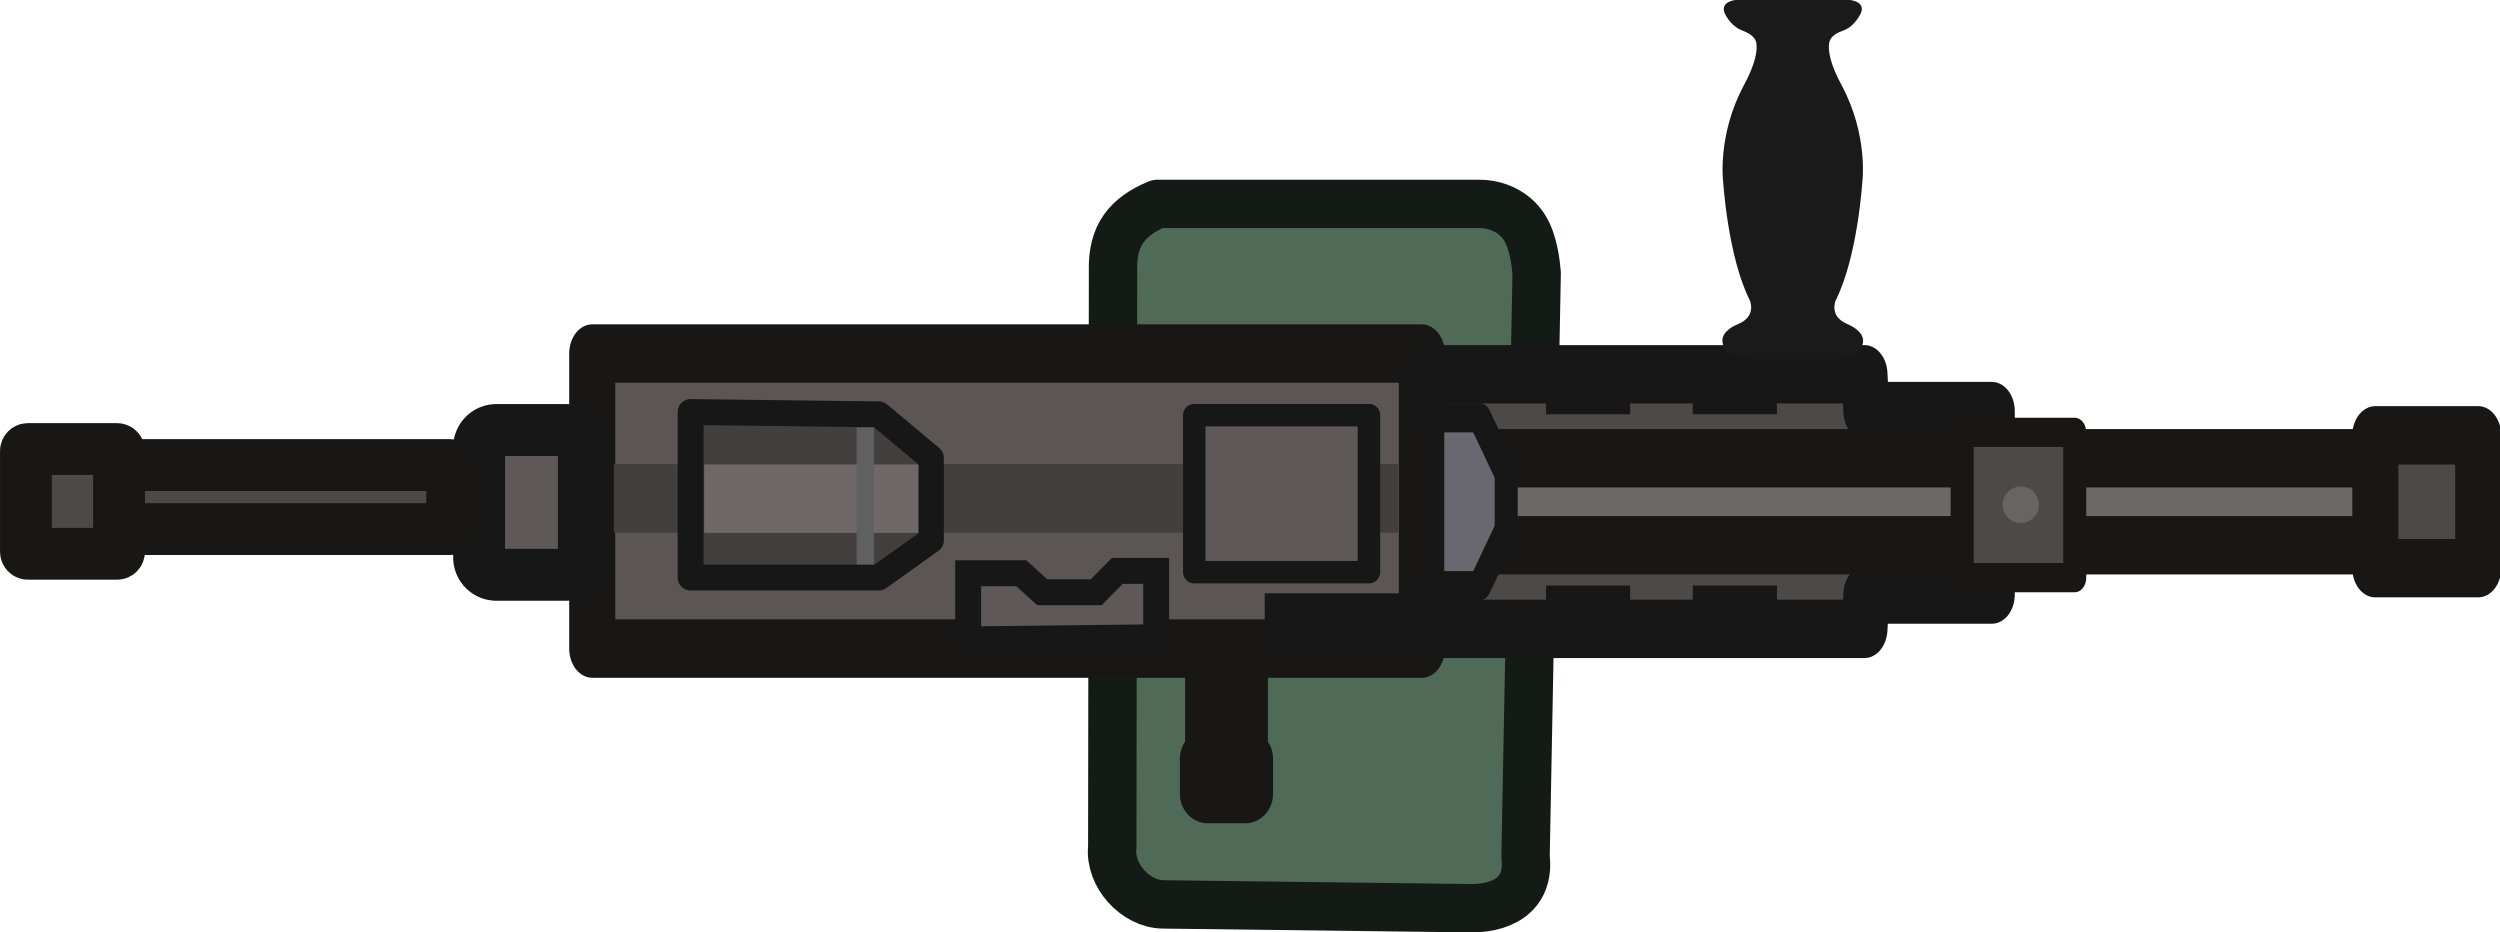 <svg xmlns="http://www.w3.org/2000/svg" xml:space="preserve" width="144.718" height="53.979" viewBox="0 0 144.718 53.979"><g transform="translate(-347.23 -277.672)"><path d="M436.184 293.473c-.044-.508-.178-1.801-.705-2.63-.593-.932-1.633-1.375-2.643-1.367h-18.601c-.868.366-1.527.813-1.961 1.431-.436.619-.646 1.41-.614 2.462l-.044 33.332c-.178 1.647 1.34 3.298 2.937 3.325l17.488.216c2.029.101 3.766-.709 3.498-2.973z" style="fill:#506a58;fill-opacity:1;stroke:#141a16;stroke-width:2.8;stroke-linecap:butt;stroke-linejoin:round;stroke-dasharray:none;stroke-opacity:1;paint-order:markers fill stroke"/><g style="stroke-width:10.13;stroke-linecap:butt;stroke-dasharray:none"><path d="M307.69 339.318h162.798v45.668H307.69z" style="fill:#5b5654;fill-opacity:1;stroke:#181716;stroke-width:9.035;stroke-linecap:butt;stroke-linejoin:round;stroke-dasharray:none;stroke-opacity:1;paint-order:markers fill stroke" transform="matrix(.295 0 0 .374 290.743 171.232)"/><g style="stroke-width:9.035;stroke-linecap:butt;stroke-dasharray:none"><path d="M459.663 216.989v39.402h86.39l.38-5.31h24.603v-28.4h-24.603l-.38-5.692z" style="fill:#4d4947;fill-opacity:1;stroke:#171717;stroke-width:9.035;stroke-linecap:butt;stroke-linejoin:round;stroke-dasharray:none;stroke-opacity:1;paint-order:markers fill stroke" transform="matrix(.295 0 0 .374 294.072 218.185)"/><path d="M483.564 218.662h16.512m12.288 0h16.512m-45.312 35.544h16.512m12.288 0h16.512" style="fill:#304936;fill-opacity:1;stroke:#171717;stroke-width:9.035;stroke-linecap:butt;stroke-linejoin:round;stroke-dasharray:none;stroke-opacity:1;paint-order:markers fill stroke" transform="matrix(.295 0 0 .374 294.072 218.185)"/></g></g><path d="M382.762 304.54h45.4v3.964h-45.4z" style="fill:#423f3d;fill-opacity:1;stroke:#000;stroke-width:0;stroke-linecap:round;stroke-linejoin:round;stroke-dasharray:none"/><path d="M387.208 301.523v9.58h10.893l3.015-2.156v-4.768l-3.015-2.52z" style="fill:#433f3f;fill-opacity:1;stroke:#171717;stroke-width:1.5;stroke-linecap:butt;stroke-linejoin:round;stroke-dasharray:none;stroke-opacity:1;paint-order:markers fill stroke"/><path d="M403.274 314.682v-3.826h3.08l1.204 1.1h3.128l1.22-1.236h2.252v3.841z" style="fill:#5e5858;fill-opacity:1;stroke:#171717;stroke-width:1.5;stroke-linecap:butt;stroke-linejoin:miter;stroke-dasharray:none;stroke-opacity:1;paint-order:markers fill stroke"/><g style="stroke-width:.895;stroke-linecap:butt" transform="matrix(.295 0 0 .374 294.195 218.407)"><path d="M461.612 229.391h201.84v13.465h-201.84z" style="fill:#6e6969;fill-opacity:1;stroke:#181716;stroke-width:9.035;stroke-linecap:butt;stroke-linejoin:miter;stroke-dasharray:none;stroke-opacity:1;paint-order:markers fill stroke"/><path d="M645.882 225.843h20.188v20.561h-20.188z" style="fill:#4c4846;fill-opacity:1;stroke:#181716;stroke-width:9.035;stroke-linecap:butt;stroke-linejoin:round;stroke-dasharray:none;stroke-opacity:1;paint-order:markers fill stroke"/><path d="M564.81 225.379h22.089v22.497h-22.09z" style="fill:#4d4947;fill-opacity:1;stroke:#181716;stroke-width:4.518;stroke-linecap:butt;stroke-linejoin:round;stroke-dasharray:none;stroke-opacity:1;paint-order:markers fill stroke"/><path d="M460.928 223.125v25.997h9.21l5.2-8.666v-8.665l-5.2-8.666z" style="fill:#696870;fill-opacity:1;stroke:#171717;stroke-width:4.518;stroke-linecap:butt;stroke-linejoin:round;stroke-dasharray:none;stroke-opacity:1;paint-order:markers fill stroke"/><ellipse cx="576.316" cy="236.588" rx="3.57" ry="2.821" style="fill:#696464;fill-opacity:1;stroke:#353231;stroke-width:0;stroke-linecap:butt;stroke-linejoin:round;stroke-dasharray:none;stroke-opacity:1;paint-order:markers fill stroke"/></g><path d="M416.363 301.703h10.112v9.089h-10.112z" style="fill:#5e5858;fill-opacity:1;stroke:#171717;stroke-width:1.3;stroke-linecap:butt;stroke-linejoin:round;stroke-dasharray:none;stroke-opacity:1;paint-order:markers fill stroke"/><g style="stroke-width:9.694;stroke-linecap:butt;stroke-dasharray:none"><path d="M433.951 385.228h6.12v17.427h-6.12z" style="fill:#4d4947;fill-opacity:1;stroke:#181716;stroke-width:9.694;stroke-linecap:butt;stroke-dasharray:none;stroke-opacity:1;paint-order:stroke fill markers" transform="matrix(.303 0 0 .316 285.813 194.802)"/><path d="M433.463 400.702h7.095a.5.5 45 0 1 .5.5v6.514a.5.5 135 0 1-.5.5h-7.095a.5.5 45 0 1-.5-.5v-6.514a.5.5 135 0 1 .5-.5z" style="fill:#4d4947;fill-opacity:1;stroke:#181716;stroke-width:9.694;stroke-linecap:butt;stroke-dasharray:none;stroke-opacity:1;paint-order:stroke fill markers" transform="matrix(.303 0 0 .316 285.813 194.802)"/></g><path d="M375.964 302.564h4.062a1 1 45 0 1 1 1v6.382a1 1 135 0 1-1 1h-4.062a1 1 45 0 1-1-1v-6.382a1 1 135 0 1 1-1z" style="fill:#5e5858;fill-opacity:1;stroke:#171717;stroke-width:3;stroke-linecap:butt;stroke-linejoin:miter;stroke-dasharray:none;stroke-opacity:1;paint-order:markers fill stroke"/><rect width="19.663" height="3.707" x="353.742" y="304.593" rx="0.105" style="fill:#4d4947;fill-opacity:1;stroke:#181716;stroke-width:3;stroke-linecap:round;stroke-linejoin:miter;stroke-dasharray:none;stroke-opacity:1;paint-order:stroke fill markers"/><rect width="5.388" height="6.062" x="348.731" y="303.666" rx="0.111" style="fill:#4d4947;fill-opacity:1;stroke:#181716;stroke-width:3;stroke-linecap:butt;stroke-dasharray:none;stroke-opacity:1;paint-order:stroke fill markers"/><path d="M421.69 313.27h6.876v.966h-6.875z" style="fill:#4d4947;fill-opacity:1;stroke:#171717;stroke-width:2.5;stroke-linecap:butt;stroke-dasharray:none;stroke-opacity:1;paint-order:stroke fill markers"/><path d="M453.261 298.43h-4.507c-1.85 0-1.814-.992-1.814-.992s-.144-.579.934-1.02c1.06-.455.646-1.365.646-1.365-1.275-2.522-1.544-6.892-1.544-6.892s-.341-2.687 1.203-5.554c.682-1.268.79-2.013.718-2.454-.036-.276-.34-.537-.754-.69-.233-.082-.646-.289-.97-.826-.556-.868.521-.965.521-.965h6.627s1.095.097.52.965c-.34.551-.718.744-.97.827-.448.152-.718.413-.754.69-.071.44.036 1.185.719 2.453 1.544 2.867 1.203 5.554 1.203 5.554s-.27 4.37-1.544 6.892c0 0-.413.91.646 1.365 1.06.455.934 1.02.934 1.02s.036.992-1.814.992" style="fill:#1a1a1a;stroke-width:1;stroke-dasharray:none"/><path d="M387.995 304.558h12.402v3.963h-12.402z" style="fill:#6f6868;fill-opacity:1;stroke:#000;stroke-width:0;stroke-linecap:round;stroke-linejoin:round;stroke-dasharray:none"/><path d="M397.317 302.415v7.933" style="fill:#6f6868;fill-opacity:1;stroke:#606060;stroke-width:1.004;stroke-linecap:butt;stroke-linejoin:bevel;stroke-dasharray:none;stroke-opacity:1"/></g></svg>